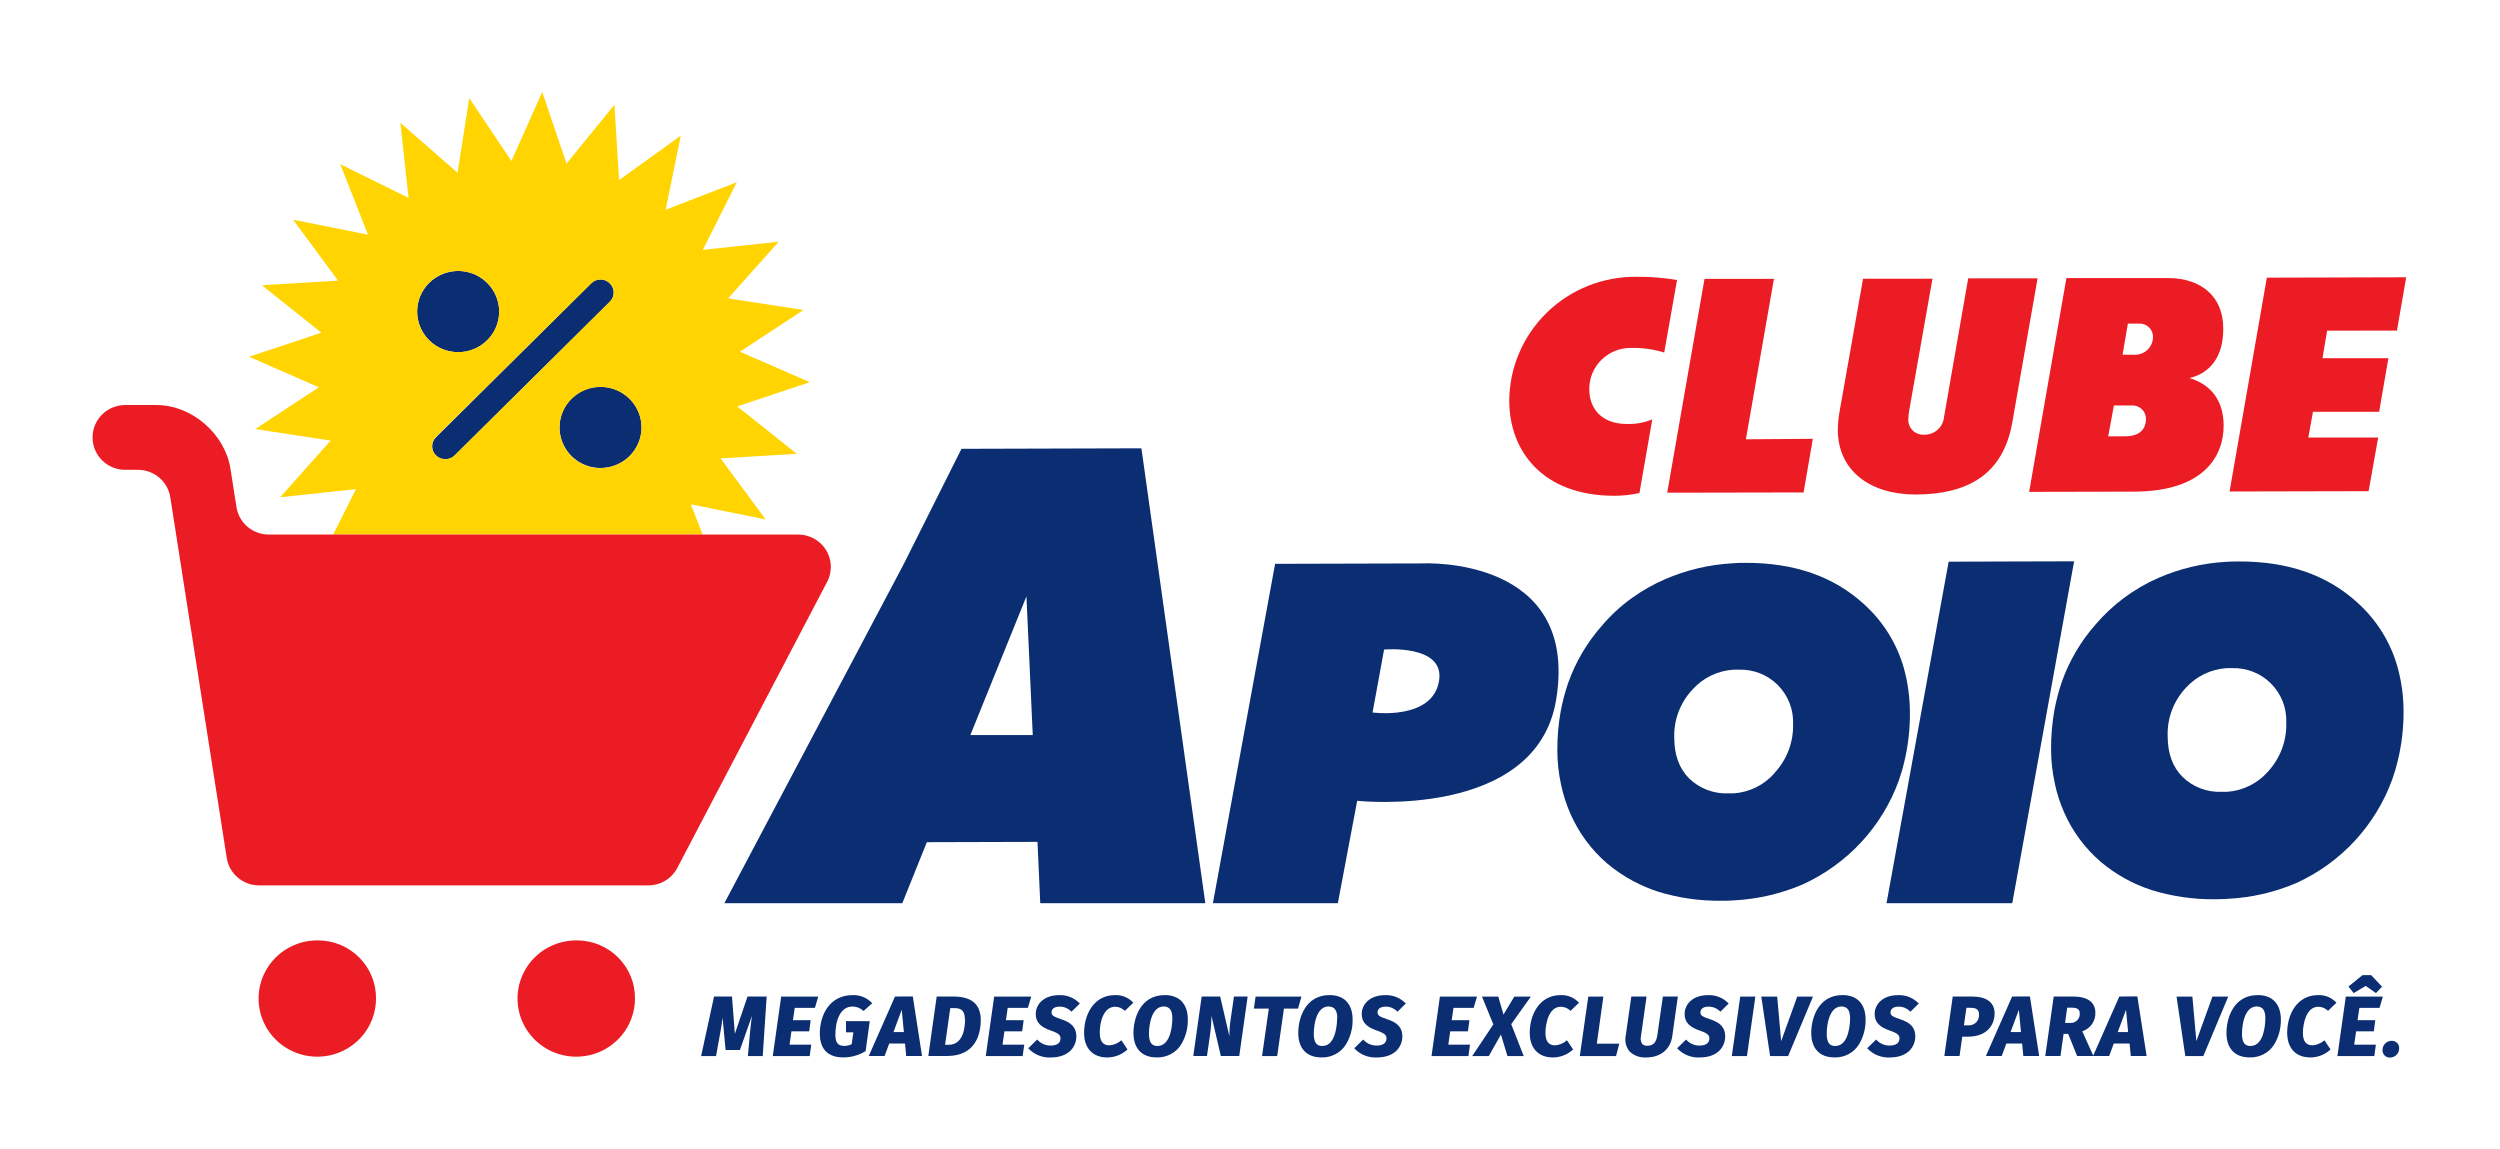 <svg width="87" height="40" viewBox="0 0 87 40" fill="none" xmlns="http://www.w3.org/2000/svg">
<path d="M56.617 14.754C56.919 14.763 57.22 14.709 57.499 14.595L57.053 17.157C56.767 17.221 56.474 17.253 56.18 17.253C53.667 17.253 52.527 15.679 52.522 13.96C52.523 13.386 52.639 12.818 52.864 12.29C53.089 11.761 53.417 11.281 53.83 10.879C54.242 10.476 54.732 10.159 55.27 9.945C55.807 9.732 56.382 9.625 56.961 9.633C57.43 9.628 57.899 9.666 58.361 9.745L57.915 12.268C57.55 12.155 57.169 12.101 56.787 12.108C56.592 12.102 56.397 12.136 56.215 12.207C56.033 12.279 55.868 12.386 55.729 12.523C55.591 12.659 55.482 12.823 55.409 13.003C55.337 13.183 55.302 13.375 55.308 13.569C55.311 14.174 55.7 14.756 56.617 14.754Z" fill="#EC1C24"/>
<path d="M63.087 15.271L62.765 17.137L58.019 17.146L59.317 9.705H61.733L60.757 15.287L63.087 15.271Z" fill="#EC1C24"/>
<path d="M66.411 14.577C66.405 14.648 66.415 14.72 66.439 14.787C66.463 14.855 66.501 14.916 66.55 14.968C66.6 15.02 66.66 15.061 66.727 15.088C66.793 15.116 66.865 15.129 66.937 15.127C67.114 15.137 67.287 15.078 67.421 14.963C67.554 14.848 67.637 14.686 67.652 14.512L68.493 9.686H70.908L70.026 14.71C69.704 16.524 68.465 17.204 66.665 17.209C65.066 17.209 63.96 16.37 63.956 14.963C63.96 14.725 63.984 14.489 64.029 14.255L64.834 9.7H67.25L66.444 14.265C66.423 14.367 66.412 14.472 66.411 14.577Z" fill="#EC1C24"/>
<path d="M76.19 13.156C76.737 13.316 77.382 13.748 77.383 14.81C77.385 15.872 76.694 17.103 74.264 17.109L70.614 17.117L71.911 9.676H75.436C76.646 9.676 77.369 10.359 77.369 11.421C77.378 12.383 76.937 12.982 76.19 13.156ZM73.976 15.183C74.333 15.183 74.68 15.035 74.68 14.566C74.678 14.502 74.664 14.44 74.637 14.382C74.611 14.325 74.573 14.273 74.525 14.23C74.478 14.188 74.423 14.155 74.362 14.134C74.302 14.114 74.238 14.105 74.174 14.11H73.564L73.365 15.185L73.976 15.183ZM74.264 12.344C74.35 12.349 74.435 12.336 74.516 12.307C74.596 12.278 74.67 12.232 74.732 12.173C74.794 12.114 74.843 12.044 74.876 11.965C74.909 11.887 74.925 11.803 74.924 11.718C74.924 11.657 74.912 11.596 74.888 11.54C74.864 11.484 74.829 11.433 74.785 11.39C74.741 11.348 74.688 11.315 74.631 11.292C74.574 11.27 74.512 11.26 74.451 11.261H74.05L73.865 12.344H74.264Z" fill="#EC1C24"/>
<path d="M80.984 11.508L80.823 12.465H83.116L82.794 14.331H80.491L80.33 15.227H82.76L82.428 17.093L77.589 17.104L78.886 9.663L83.736 9.649L83.414 11.504L80.984 11.508Z" fill="#EC1C24"/>
<path d="M33.459 15.619L31.444 19.641L25.208 31.431H31.401L32.254 29.308L36.105 29.297L36.201 31.431H41.945L39.721 15.601L33.459 15.619ZM35.94 25.581H33.768L35.72 20.754L35.94 25.581Z" fill="#0B2D72"/>
<path d="M42.209 31.431H46.557L47.23 27.868C47.23 27.868 53.472 28.546 54.155 24.343C54.973 19.337 49.535 19.607 49.535 19.607L44.374 19.621L42.209 31.431ZM50.081 23.678C49.873 25.082 47.765 24.795 47.765 24.795L48.166 22.604C48.166 22.604 50.275 22.417 50.081 23.678Z" fill="#0B2D72"/>
<path d="M83.444 26.468C83.579 25.909 83.646 25.337 83.644 24.763C83.644 24.24 83.574 23.719 83.435 23.215C83.194 22.356 82.714 21.582 82.05 20.982C80.992 20.011 79.618 19.534 77.916 19.539C77.771 19.539 77.621 19.539 77.478 19.551C76.662 19.596 75.861 19.785 75.113 20.111C74.262 20.483 73.509 21.043 72.911 21.749C72.403 22.329 72.01 22.999 71.754 23.723C71.647 24.036 71.562 24.356 71.499 24.68C71.416 25.139 71.375 25.603 71.377 26.069C71.377 26.47 71.421 26.87 71.507 27.262C71.579 27.607 71.687 27.943 71.829 28.265C72.119 28.929 72.556 29.52 73.108 29.994C73.628 30.432 74.23 30.766 74.879 30.975C75.595 31.196 76.342 31.304 77.092 31.294C77.237 31.294 77.38 31.286 77.523 31.279C78.345 31.239 79.153 31.054 79.908 30.732C80.681 30.38 81.375 29.879 81.949 29.258C82.523 28.637 82.967 27.908 83.253 27.115C83.329 26.903 83.393 26.687 83.444 26.468ZM78.921 26.857C78.56 27.266 78.05 27.517 77.502 27.555C77.441 27.555 77.382 27.555 77.322 27.555C77.069 27.567 76.816 27.527 76.58 27.437C76.343 27.347 76.128 27.209 75.948 27.032C75.605 26.688 75.436 26.214 75.435 25.626C75.423 25.316 75.473 25.007 75.582 24.716C75.692 24.426 75.858 24.159 76.071 23.932C76.436 23.531 76.945 23.286 77.49 23.251C77.549 23.251 77.609 23.251 77.668 23.251C77.919 23.242 78.169 23.285 78.403 23.376C78.637 23.467 78.849 23.606 79.026 23.782C79.205 23.961 79.345 24.174 79.438 24.409C79.53 24.643 79.572 24.894 79.562 25.146C79.582 25.777 79.352 26.391 78.921 26.857Z" fill="#0B2D72"/>
<path d="M72.179 19.534L67.813 19.546L65.651 31.431H70.027L72.179 19.534Z" fill="#0B2D72"/>
<path d="M66.258 23.263C66.017 22.405 65.537 21.631 64.873 21.031C63.815 20.059 62.441 19.583 60.739 19.587C60.594 19.587 60.444 19.587 60.301 19.602C59.485 19.646 58.684 19.835 57.936 20.16C57.539 20.333 57.161 20.547 56.808 20.798C56.408 21.083 56.045 21.418 55.73 21.793C55.221 22.372 54.828 23.043 54.572 23.767C54.465 24.08 54.38 24.4 54.317 24.724C54.233 25.183 54.193 25.647 54.195 26.113C54.196 26.514 54.239 26.914 54.325 27.306C54.397 27.651 54.505 27.987 54.647 28.309C54.936 28.976 55.373 29.57 55.926 30.046C56.208 30.284 56.515 30.492 56.842 30.665C57.114 30.808 57.398 30.93 57.691 31.027C58.407 31.248 59.154 31.356 59.903 31.346C60.048 31.346 60.192 31.346 60.335 31.333C61.157 31.292 61.964 31.106 62.72 30.784C63.495 30.433 64.191 29.933 64.768 29.311C65.345 28.69 65.79 27.96 66.077 27.166C66.153 26.954 66.217 26.738 66.267 26.518C66.402 25.96 66.469 25.387 66.465 24.814C66.466 24.29 66.396 23.769 66.258 23.263ZM61.749 26.911C61.388 27.32 60.879 27.571 60.332 27.609C60.271 27.609 60.211 27.609 60.151 27.609C59.898 27.62 59.645 27.579 59.408 27.489C59.172 27.399 58.957 27.261 58.776 27.084C58.435 26.741 58.266 26.266 58.264 25.679C58.253 25.369 58.304 25.059 58.415 24.769C58.526 24.478 58.693 24.212 58.908 23.986C59.273 23.583 59.782 23.338 60.327 23.305C60.386 23.305 60.446 23.305 60.506 23.305C60.756 23.296 61.006 23.338 61.24 23.429C61.473 23.52 61.685 23.658 61.862 23.834C62.041 24.013 62.182 24.226 62.274 24.46C62.367 24.695 62.409 24.946 62.399 25.198C62.416 25.832 62.18 26.447 61.742 26.911H61.749Z" fill="#0B2D72"/>
<path d="M20.898 13.46C20.616 13.46 20.34 13.543 20.106 13.699C19.871 13.854 19.688 14.075 19.58 14.333C19.472 14.591 19.444 14.876 19.499 15.15C19.555 15.424 19.691 15.675 19.89 15.873C20.09 16.071 20.344 16.205 20.621 16.259C20.898 16.314 21.185 16.285 21.446 16.178C21.706 16.071 21.929 15.89 22.086 15.657C22.242 15.425 22.326 15.151 22.325 14.872C22.325 14.497 22.174 14.138 21.907 13.874C21.639 13.609 21.277 13.46 20.898 13.46Z" fill="#0B2D72"/>
<path d="M16.953 11.842C17.51 11.291 17.51 10.396 16.953 9.844C16.396 9.292 15.492 9.292 14.935 9.844C14.378 10.396 14.378 11.291 14.935 11.842C15.492 12.394 16.396 12.394 16.953 11.842Z" fill="#0B2D72"/>
<path d="M21.217 9.858C21.175 9.816 21.125 9.783 21.07 9.76C21.015 9.737 20.955 9.725 20.895 9.725C20.835 9.725 20.776 9.737 20.721 9.76C20.666 9.783 20.615 9.816 20.573 9.858L15.174 15.215C15.131 15.257 15.097 15.307 15.074 15.361C15.051 15.416 15.039 15.475 15.039 15.534C15.039 15.594 15.051 15.652 15.074 15.707C15.097 15.762 15.131 15.812 15.174 15.853C15.216 15.896 15.266 15.929 15.321 15.952C15.377 15.975 15.436 15.987 15.496 15.987C15.556 15.987 15.615 15.975 15.671 15.952C15.726 15.929 15.776 15.896 15.818 15.853L21.224 10.499C21.267 10.457 21.3 10.407 21.323 10.352C21.346 10.297 21.358 10.237 21.357 10.178C21.356 10.118 21.344 10.059 21.32 10.004C21.296 9.949 21.261 9.9 21.217 9.858Z" fill="#0B2D72"/>
<path d="M24.042 17.551L26.644 18.075L25.076 15.952L27.726 15.792L25.657 14.143L28.18 13.301L25.75 12.239L27.963 10.787L25.34 10.383L27.098 8.412L24.457 8.696L25.641 6.342L23.164 7.299L23.691 4.72L21.543 6.269L21.382 3.644L19.715 5.693L18.869 3.2L17.797 5.605L16.33 3.414L15.923 6.013L13.932 4.272L14.219 6.886L11.842 5.715L12.808 8.168L10.198 7.645L11.766 9.767L9.116 9.927L11.185 11.579L8.667 12.415L11.097 13.477L8.884 14.931L11.507 15.333L9.75 17.304L12.39 17.02L11.594 18.602H24.451L24.042 17.551ZM14.517 10.842C14.517 10.563 14.601 10.29 14.757 10.057C14.914 9.825 15.137 9.644 15.398 9.537C15.658 9.43 15.945 9.402 16.222 9.456C16.499 9.511 16.753 9.646 16.952 9.843C17.152 10.041 17.288 10.293 17.343 10.567C17.398 10.841 17.37 11.125 17.262 11.383C17.154 11.641 16.971 11.862 16.736 12.017C16.502 12.172 16.226 12.255 15.944 12.255C15.565 12.255 15.203 12.106 14.935 11.841C14.668 11.576 14.517 11.217 14.517 10.842ZM15.493 15.974C15.372 15.974 15.256 15.927 15.171 15.844C15.128 15.802 15.094 15.752 15.071 15.697C15.048 15.643 15.036 15.584 15.036 15.524C15.036 15.465 15.048 15.406 15.071 15.352C15.094 15.297 15.128 15.247 15.171 15.206L20.58 9.858C20.665 9.774 20.781 9.726 20.902 9.726C21.023 9.726 21.138 9.774 21.224 9.858C21.309 9.943 21.357 10.058 21.357 10.177C21.357 10.297 21.309 10.412 21.224 10.496L15.818 15.85C15.775 15.891 15.724 15.923 15.668 15.944C15.612 15.966 15.553 15.976 15.493 15.974ZM20.898 16.293C20.616 16.293 20.34 16.21 20.106 16.055C19.871 15.9 19.688 15.679 19.58 15.421C19.472 15.163 19.444 14.879 19.499 14.605C19.554 14.331 19.69 14.079 19.89 13.881C20.089 13.684 20.343 13.549 20.62 13.494C20.897 13.44 21.184 13.468 21.445 13.575C21.705 13.682 21.928 13.863 22.085 14.095C22.241 14.328 22.325 14.601 22.325 14.88C22.324 15.254 22.173 15.612 21.906 15.876C21.638 16.14 21.276 16.288 20.898 16.288V16.293Z" fill="#FFD400"/>
<path d="M27.776 18.602H9.356C9.083 18.603 8.82 18.507 8.613 18.331C8.406 18.155 8.27 17.912 8.229 17.645L8.021 16.318C7.831 15.095 6.671 14.095 5.444 14.095H4.357C4.208 14.095 4.06 14.124 3.922 14.181C3.784 14.238 3.658 14.321 3.552 14.426C3.447 14.531 3.363 14.655 3.306 14.793C3.249 14.929 3.22 15.076 3.221 15.224C3.221 15.523 3.341 15.809 3.554 16.02C3.767 16.231 4.056 16.35 4.357 16.35H4.799C5.071 16.349 5.335 16.446 5.542 16.621C5.749 16.797 5.885 17.04 5.926 17.307L7.891 29.855C7.932 30.121 8.068 30.364 8.275 30.54C8.482 30.716 8.745 30.812 9.018 30.811H22.56C22.769 30.812 22.973 30.755 23.151 30.648C23.329 30.541 23.474 30.387 23.57 30.204L28.784 20.249C28.875 20.078 28.919 19.886 28.913 19.692C28.907 19.499 28.85 19.31 28.749 19.144C28.648 18.979 28.505 18.842 28.334 18.747C28.164 18.652 27.972 18.602 27.776 18.602Z" fill="#EC1C24"/>
<path d="M11.082 32.725C10.676 32.718 10.277 32.83 9.936 33.047C9.595 33.264 9.327 33.578 9.166 33.947C9.005 34.316 8.959 34.724 9.033 35.119C9.107 35.514 9.299 35.879 9.583 36.166C9.867 36.453 10.231 36.649 10.628 36.731C11.026 36.812 11.439 36.774 11.814 36.623C12.19 36.471 12.512 36.211 12.738 35.878C12.964 35.544 13.085 35.151 13.085 34.749C13.088 34.486 13.039 34.225 12.939 33.981C12.84 33.737 12.693 33.514 12.507 33.326C12.321 33.138 12.1 32.989 11.855 32.885C11.611 32.782 11.348 32.728 11.082 32.725Z" fill="#EC1C24"/>
<path d="M20.093 32.725C19.688 32.718 19.289 32.83 18.947 33.047C18.606 33.264 18.338 33.578 18.177 33.947C18.016 34.316 17.97 34.724 18.044 35.119C18.118 35.514 18.31 35.879 18.594 36.166C18.878 36.453 19.242 36.649 19.64 36.731C20.037 36.812 20.45 36.774 20.826 36.623C21.201 36.471 21.523 36.211 21.749 35.878C21.976 35.544 22.097 35.151 22.097 34.749C22.099 34.486 22.05 34.225 21.951 33.981C21.851 33.737 21.704 33.514 21.518 33.326C21.332 33.138 21.111 32.989 20.866 32.885C20.622 32.782 20.359 32.728 20.093 32.725Z" fill="#EC1C24"/>
<path d="M25.573 35.977L25.473 34.679H24.849L24.399 36.752H24.918L25.063 35.955C25.101 35.757 25.127 35.585 25.145 35.41L25.251 36.54H25.749L26.167 35.355C26.137 35.572 26.117 35.77 26.101 35.929L26.026 36.752H26.543L26.68 34.679H26.014L25.573 35.977Z" fill="#0B2D72"/>
<path d="M26.897 36.72L26.892 36.751H28.177L28.232 36.355H27.477L27.541 35.891H28.16L28.211 35.504H27.594L27.657 35.073H28.359L28.475 34.681H27.185L26.897 36.72Z" fill="#0B2D72"/>
<path d="M29.441 35.535V35.925H29.697L29.638 36.339C29.556 36.378 29.467 36.398 29.377 36.398C29.163 36.398 29.071 36.282 29.071 36.011C29.071 35.532 29.232 35.028 29.665 35.028C29.802 35.026 29.933 35.077 30.034 35.169L30.052 35.181L30.353 34.913L30.333 34.894C30.248 34.806 30.145 34.737 30.031 34.692C29.917 34.646 29.794 34.625 29.671 34.63C28.882 34.63 28.53 35.303 28.53 35.969C28.53 36.511 28.813 36.798 29.348 36.798C29.618 36.798 29.882 36.724 30.113 36.585L30.124 36.577L30.267 35.537L29.441 35.535Z" fill="#0B2D72"/>
<path d="M31.146 34.679L30.248 36.714L30.232 36.749H30.784L30.945 36.315H31.494L31.535 36.749H32.087L31.765 34.676L31.146 34.679ZM31.456 35.916H31.092L31.38 35.142L31.456 35.916Z" fill="#0B2D72"/>
<path d="M33.172 34.679H32.597L32.309 36.721V36.749H32.953C33.979 36.749 34.132 35.952 34.132 35.473C34.116 34.939 33.805 34.679 33.172 34.679ZM33.584 35.477C33.584 35.741 33.53 36.358 33.014 36.358H32.889L33.069 35.083H33.203C33.425 35.078 33.578 35.15 33.578 35.469L33.584 35.477Z" fill="#0B2D72"/>
<path d="M35.771 35.073L35.887 34.681H34.597L34.309 36.72L34.304 36.751H35.589L35.644 36.355H34.887L34.953 35.891H35.572L35.623 35.504H35.005L35.069 35.073H35.771Z" fill="#0B2D72"/>
<path d="M36.876 35.031C36.949 35.03 37.022 35.044 37.089 35.071C37.157 35.099 37.218 35.139 37.269 35.191L37.288 35.208L37.577 34.923L37.559 34.904C37.468 34.813 37.359 34.742 37.239 34.695C37.119 34.648 36.991 34.626 36.862 34.631C36.3 34.631 36.044 34.971 36.044 35.286C36.044 35.569 36.205 35.746 36.602 35.875C36.858 35.966 36.905 36.035 36.905 36.137C36.905 36.296 36.781 36.385 36.573 36.385C36.487 36.388 36.401 36.372 36.322 36.339C36.243 36.306 36.171 36.257 36.113 36.194L36.093 36.176L35.784 36.479L35.8 36.499C35.899 36.599 36.017 36.678 36.148 36.73C36.279 36.782 36.419 36.806 36.56 36.8C37.222 36.8 37.457 36.404 37.457 36.063C37.457 35.768 37.296 35.585 36.916 35.465C36.638 35.374 36.594 35.322 36.594 35.231C36.59 35.106 36.699 35.031 36.876 35.031Z" fill="#0B2D72"/>
<path d="M38.808 35.035C38.928 35.036 39.043 35.082 39.13 35.163L39.148 35.177L39.438 34.896L39.422 34.877C39.342 34.794 39.245 34.729 39.138 34.686C39.03 34.643 38.914 34.624 38.799 34.63C38.063 34.63 37.726 35.309 37.726 35.941C37.726 36.478 38.026 36.799 38.531 36.799C38.786 36.799 39.032 36.705 39.221 36.536L39.237 36.521L39.024 36.202L39.002 36.218C38.891 36.313 38.752 36.369 38.605 36.378C38.385 36.378 38.272 36.231 38.272 35.941C38.266 35.628 38.378 35.035 38.808 35.035Z" fill="#0B2D72"/>
<path d="M40.535 34.629C39.673 34.629 39.444 35.457 39.444 35.945C39.444 36.487 39.737 36.798 40.25 36.798C40.42 36.804 40.589 36.766 40.74 36.686C40.89 36.607 41.017 36.489 41.106 36.345C41.262 36.084 41.341 35.786 41.337 35.483C41.337 34.94 41.045 34.629 40.535 34.629ZM40.797 35.443C40.797 35.54 40.783 36.4 40.282 36.4C40.143 36.4 39.984 36.352 39.984 35.982C39.984 35.612 40.092 35.025 40.499 35.025C40.705 35.031 40.797 35.157 40.797 35.443Z" fill="#0B2D72"/>
<path d="M42.823 35.497C42.795 35.685 42.782 35.875 42.784 36.065L42.462 34.679H41.818L41.53 36.721V36.749H42.003L42.109 36.011C42.141 35.792 42.158 35.572 42.159 35.351L42.481 36.73V36.749H43.126L43.414 34.709V34.679H42.942L42.823 35.497Z" fill="#0B2D72"/>
<path d="M43.694 34.681L43.635 35.099H44.155L43.924 36.72L43.919 36.751H44.446L44.681 35.099H45.172L45.29 34.681H43.694Z" fill="#0B2D72"/>
<path d="M46.27 34.629C45.409 34.629 45.179 35.457 45.179 35.945C45.179 36.487 45.473 36.798 45.984 36.798C46.154 36.804 46.323 36.766 46.474 36.686C46.624 36.607 46.751 36.489 46.84 36.345C46.996 36.084 47.076 35.786 47.071 35.483C47.072 34.94 46.779 34.629 46.27 34.629ZM46.531 35.443C46.531 35.54 46.517 36.4 46.018 36.4C45.879 36.4 45.72 36.352 45.72 35.982C45.72 35.612 45.828 35.025 46.235 35.025C46.44 35.031 46.538 35.157 46.538 35.443H46.531Z" fill="#0B2D72"/>
<path d="M48.221 35.031C48.294 35.03 48.366 35.044 48.434 35.071C48.501 35.099 48.562 35.139 48.614 35.191L48.633 35.208L48.921 34.923L48.904 34.904C48.813 34.813 48.704 34.742 48.584 34.695C48.464 34.648 48.335 34.626 48.206 34.631C47.644 34.631 47.388 34.971 47.388 35.286C47.388 35.569 47.549 35.746 47.947 35.875C48.203 35.966 48.25 36.035 48.25 36.137C48.25 36.296 48.126 36.385 47.918 36.385C47.832 36.388 47.746 36.372 47.667 36.339C47.587 36.306 47.516 36.257 47.457 36.194L47.438 36.176L47.129 36.479L47.145 36.499C47.243 36.599 47.362 36.678 47.493 36.73C47.623 36.782 47.764 36.806 47.905 36.8C48.567 36.8 48.802 36.404 48.802 36.063C48.802 35.768 48.641 35.585 48.261 35.465C47.982 35.374 47.939 35.322 47.939 35.231C47.937 35.106 48.045 35.031 48.221 35.031Z" fill="#0B2D72"/>
<path d="M50.467 35.891H51.084L51.135 35.504H50.519L50.581 35.073H51.283L51.399 34.681H50.109L49.821 36.72L49.816 36.751H51.101L51.156 36.355H50.401L50.467 35.891Z" fill="#0B2D72"/>
<path d="M53.274 34.681H52.699L52.321 35.306L52.14 34.681H51.573L51.968 35.649L51.233 36.751H51.81L52.233 36.003L52.459 36.751H53.026L52.591 35.641L53.274 34.681Z" fill="#0B2D72"/>
<path d="M54.317 35.035C54.437 35.036 54.551 35.082 54.639 35.162L54.657 35.177L54.947 34.896L54.931 34.877C54.851 34.794 54.754 34.729 54.647 34.686C54.54 34.644 54.425 34.624 54.309 34.63C53.572 34.63 53.235 35.309 53.235 35.941C53.235 36.478 53.535 36.799 54.04 36.799C54.294 36.799 54.54 36.705 54.728 36.535L54.744 36.521L54.531 36.202L54.509 36.218C54.398 36.313 54.259 36.369 54.113 36.378C53.892 36.378 53.781 36.231 53.781 35.941C53.784 35.628 53.894 35.035 54.317 35.035Z" fill="#0B2D72"/>
<path d="M55.797 34.681H55.272L54.982 36.72L54.979 36.751H56.238L56.351 36.32H55.569L55.797 34.681Z" fill="#0B2D72"/>
<path d="M58.395 34.679H57.868L57.675 36.027C57.639 36.276 57.53 36.392 57.33 36.392C57.297 36.395 57.264 36.391 57.232 36.381C57.201 36.37 57.172 36.352 57.148 36.33C57.122 36.287 57.105 36.24 57.098 36.19C57.091 36.141 57.094 36.091 57.108 36.043L57.296 34.709V34.679H56.77L56.575 36.044C56.556 36.139 56.557 36.236 56.58 36.33C56.602 36.423 56.645 36.511 56.705 36.587C56.782 36.661 56.873 36.719 56.974 36.755C57.075 36.792 57.183 36.807 57.29 36.799C57.786 36.799 58.132 36.516 58.195 36.06L58.385 34.709L58.395 34.679Z" fill="#0B2D72"/>
<path d="M59.456 35.031C59.529 35.03 59.602 35.044 59.669 35.071C59.737 35.099 59.799 35.139 59.85 35.191L59.868 35.208L60.158 34.923L60.139 34.904C60.048 34.813 59.939 34.741 59.819 34.694C59.699 34.648 59.57 34.626 59.441 34.631C58.879 34.631 58.625 34.971 58.625 35.287C58.625 35.569 58.786 35.746 59.182 35.875C59.44 35.966 59.486 36.035 59.486 36.137C59.486 36.296 59.361 36.385 59.153 36.385C59.067 36.388 58.981 36.372 58.902 36.339C58.822 36.306 58.751 36.257 58.693 36.194L58.675 36.176L58.364 36.48L58.382 36.499C58.48 36.599 58.598 36.678 58.729 36.73C58.86 36.782 59.001 36.806 59.142 36.8C59.804 36.8 60.037 36.404 60.037 36.063C60.037 35.768 59.876 35.585 59.496 35.465C59.217 35.374 59.174 35.322 59.174 35.231C59.174 35.106 59.282 35.031 59.456 35.031Z" fill="#0B2D72"/>
<path d="M60.272 36.72L60.267 36.751H60.794L61.082 34.709L61.085 34.681H60.56L60.272 36.72Z" fill="#0B2D72"/>
<path d="M63.092 34.681H62.544L61.984 36.232L61.846 34.681H61.293L61.599 36.751H62.227L63.077 34.716L63.092 34.681Z" fill="#0B2D72"/>
<path d="M64.121 34.629C63.259 34.629 63.031 35.457 63.031 35.945C63.031 36.487 63.324 36.798 63.836 36.798C64.006 36.804 64.175 36.766 64.326 36.686C64.476 36.607 64.603 36.489 64.692 36.345C64.848 36.084 64.927 35.786 64.923 35.483C64.923 34.94 64.631 34.629 64.121 34.629ZM64.383 35.443C64.383 35.54 64.369 36.4 63.868 36.4C63.729 36.4 63.57 36.352 63.57 35.982C63.57 35.612 63.679 35.025 64.085 35.025C64.291 35.031 64.383 35.157 64.383 35.443Z" fill="#0B2D72"/>
<path d="M66.071 35.031C66.144 35.03 66.217 35.044 66.285 35.071C66.352 35.099 66.414 35.139 66.465 35.191L66.483 35.208L66.773 34.923L66.754 34.904C66.663 34.813 66.554 34.742 66.434 34.695C66.314 34.648 66.185 34.626 66.056 34.631C65.494 34.631 65.238 34.971 65.238 35.286C65.238 35.569 65.399 35.746 65.797 35.875C66.053 35.966 66.102 36.035 66.102 36.137C66.102 36.296 65.976 36.385 65.768 36.385C65.682 36.388 65.596 36.372 65.517 36.339C65.437 36.306 65.366 36.257 65.308 36.194L65.288 36.176L64.979 36.479L64.997 36.499C65.095 36.599 65.213 36.678 65.344 36.73C65.475 36.782 65.616 36.806 65.757 36.8C66.419 36.8 66.652 36.404 66.652 36.063C66.652 35.768 66.491 35.585 66.111 35.465C65.833 35.374 65.789 35.322 65.789 35.231C65.789 35.106 65.897 35.031 66.071 35.031Z" fill="#0B2D72"/>
<path d="M69.412 35.268C69.412 34.888 69.134 34.679 68.63 34.679H67.955L67.667 36.721V36.749H68.192L68.287 36.076H68.486C69.171 36.076 69.412 35.641 69.412 35.268ZM68.868 35.292C68.874 35.343 68.869 35.395 68.852 35.445C68.836 35.494 68.808 35.539 68.772 35.577C68.736 35.614 68.691 35.643 68.642 35.661C68.593 35.679 68.54 35.687 68.488 35.682H68.345L68.431 35.072H68.583C68.781 35.072 68.868 35.14 68.868 35.292Z" fill="#0B2D72"/>
<path d="M70.022 34.679L69.124 36.714L69.108 36.749H69.66L69.821 36.315H70.37L70.412 36.749H70.963L70.641 34.676L70.022 34.679ZM70.33 35.916H69.968L70.256 35.142L70.33 35.916Z" fill="#0B2D72"/>
<path d="M73.752 34.679L72.853 36.714L72.844 36.736L72.464 35.889C72.6 35.845 72.718 35.757 72.8 35.641C72.882 35.524 72.924 35.384 72.919 35.242C72.919 34.878 72.644 34.679 72.147 34.679H71.469L71.179 36.72V36.749H71.705L71.813 35.979H71.974L72.283 36.748H73.399L73.56 36.314H74.109L74.151 36.748H74.702L74.38 34.674L73.752 34.679ZM72.375 35.264C72.379 35.309 72.373 35.354 72.358 35.396C72.342 35.438 72.318 35.476 72.286 35.507C72.255 35.539 72.216 35.564 72.174 35.579C72.132 35.595 72.087 35.601 72.042 35.598H71.863L71.939 35.067H72.1C72.291 35.067 72.375 35.126 72.375 35.264ZM74.059 35.917H73.697L73.985 35.142L74.059 35.917Z" fill="#0B2D72"/>
<path d="M76.993 34.681L76.433 36.232L76.295 34.681H75.744L76.048 36.751H76.676L77.543 34.681H76.993Z" fill="#0B2D72"/>
<path d="M78.572 34.629C77.71 34.629 77.481 35.457 77.481 35.945C77.481 36.487 77.775 36.798 78.287 36.798C78.457 36.804 78.626 36.766 78.777 36.686C78.927 36.607 79.054 36.489 79.143 36.345C79.299 36.084 79.379 35.786 79.374 35.483C79.374 34.94 79.081 34.629 78.572 34.629ZM78.834 35.443C78.834 35.54 78.82 36.4 78.319 36.4C78.18 36.4 78.021 36.352 78.021 35.982C78.021 35.612 78.129 35.025 78.536 35.025C78.744 35.031 78.834 35.157 78.834 35.443Z" fill="#0B2D72"/>
<path d="M80.676 35.035C80.796 35.036 80.911 35.082 80.999 35.162L81.016 35.177L81.308 34.896L81.29 34.877C81.21 34.794 81.114 34.729 81.006 34.686C80.899 34.644 80.784 34.624 80.668 34.63C79.931 34.63 79.594 35.309 79.594 35.941C79.594 36.478 79.895 36.799 80.399 36.799C80.654 36.799 80.899 36.705 81.087 36.535L81.103 36.521L80.891 36.202L80.868 36.218C80.757 36.313 80.618 36.369 80.472 36.378C80.251 36.378 80.14 36.231 80.14 35.941C80.145 35.628 80.256 35.035 80.676 35.035Z" fill="#0B2D72"/>
<path d="M82.327 34.31L82.684 34.559L82.895 34.336L82.515 33.934H82.216L81.726 34.331L81.907 34.559L82.327 34.31Z" fill="#0B2D72"/>
<path d="M82.808 35.073L82.924 34.681H81.634L81.346 36.72L81.341 36.751H82.626L82.681 36.355H81.926L81.992 35.891H82.609L82.66 35.504H82.043L82.106 35.073H82.808Z" fill="#0B2D72"/>
<path d="M83.234 36.219C83.148 36.219 83.066 36.253 83.006 36.313C82.945 36.373 82.912 36.454 82.912 36.538C82.909 36.573 82.914 36.607 82.926 36.64C82.938 36.672 82.957 36.702 82.981 36.727C83.006 36.752 83.035 36.772 83.067 36.785C83.1 36.798 83.134 36.804 83.169 36.803C83.255 36.803 83.337 36.769 83.397 36.71C83.457 36.65 83.491 36.569 83.491 36.484C83.493 36.45 83.488 36.415 83.476 36.383C83.464 36.35 83.445 36.321 83.421 36.296C83.397 36.271 83.368 36.251 83.335 36.238C83.303 36.225 83.269 36.219 83.234 36.219Z" fill="#0B2D72"/>
</svg>
